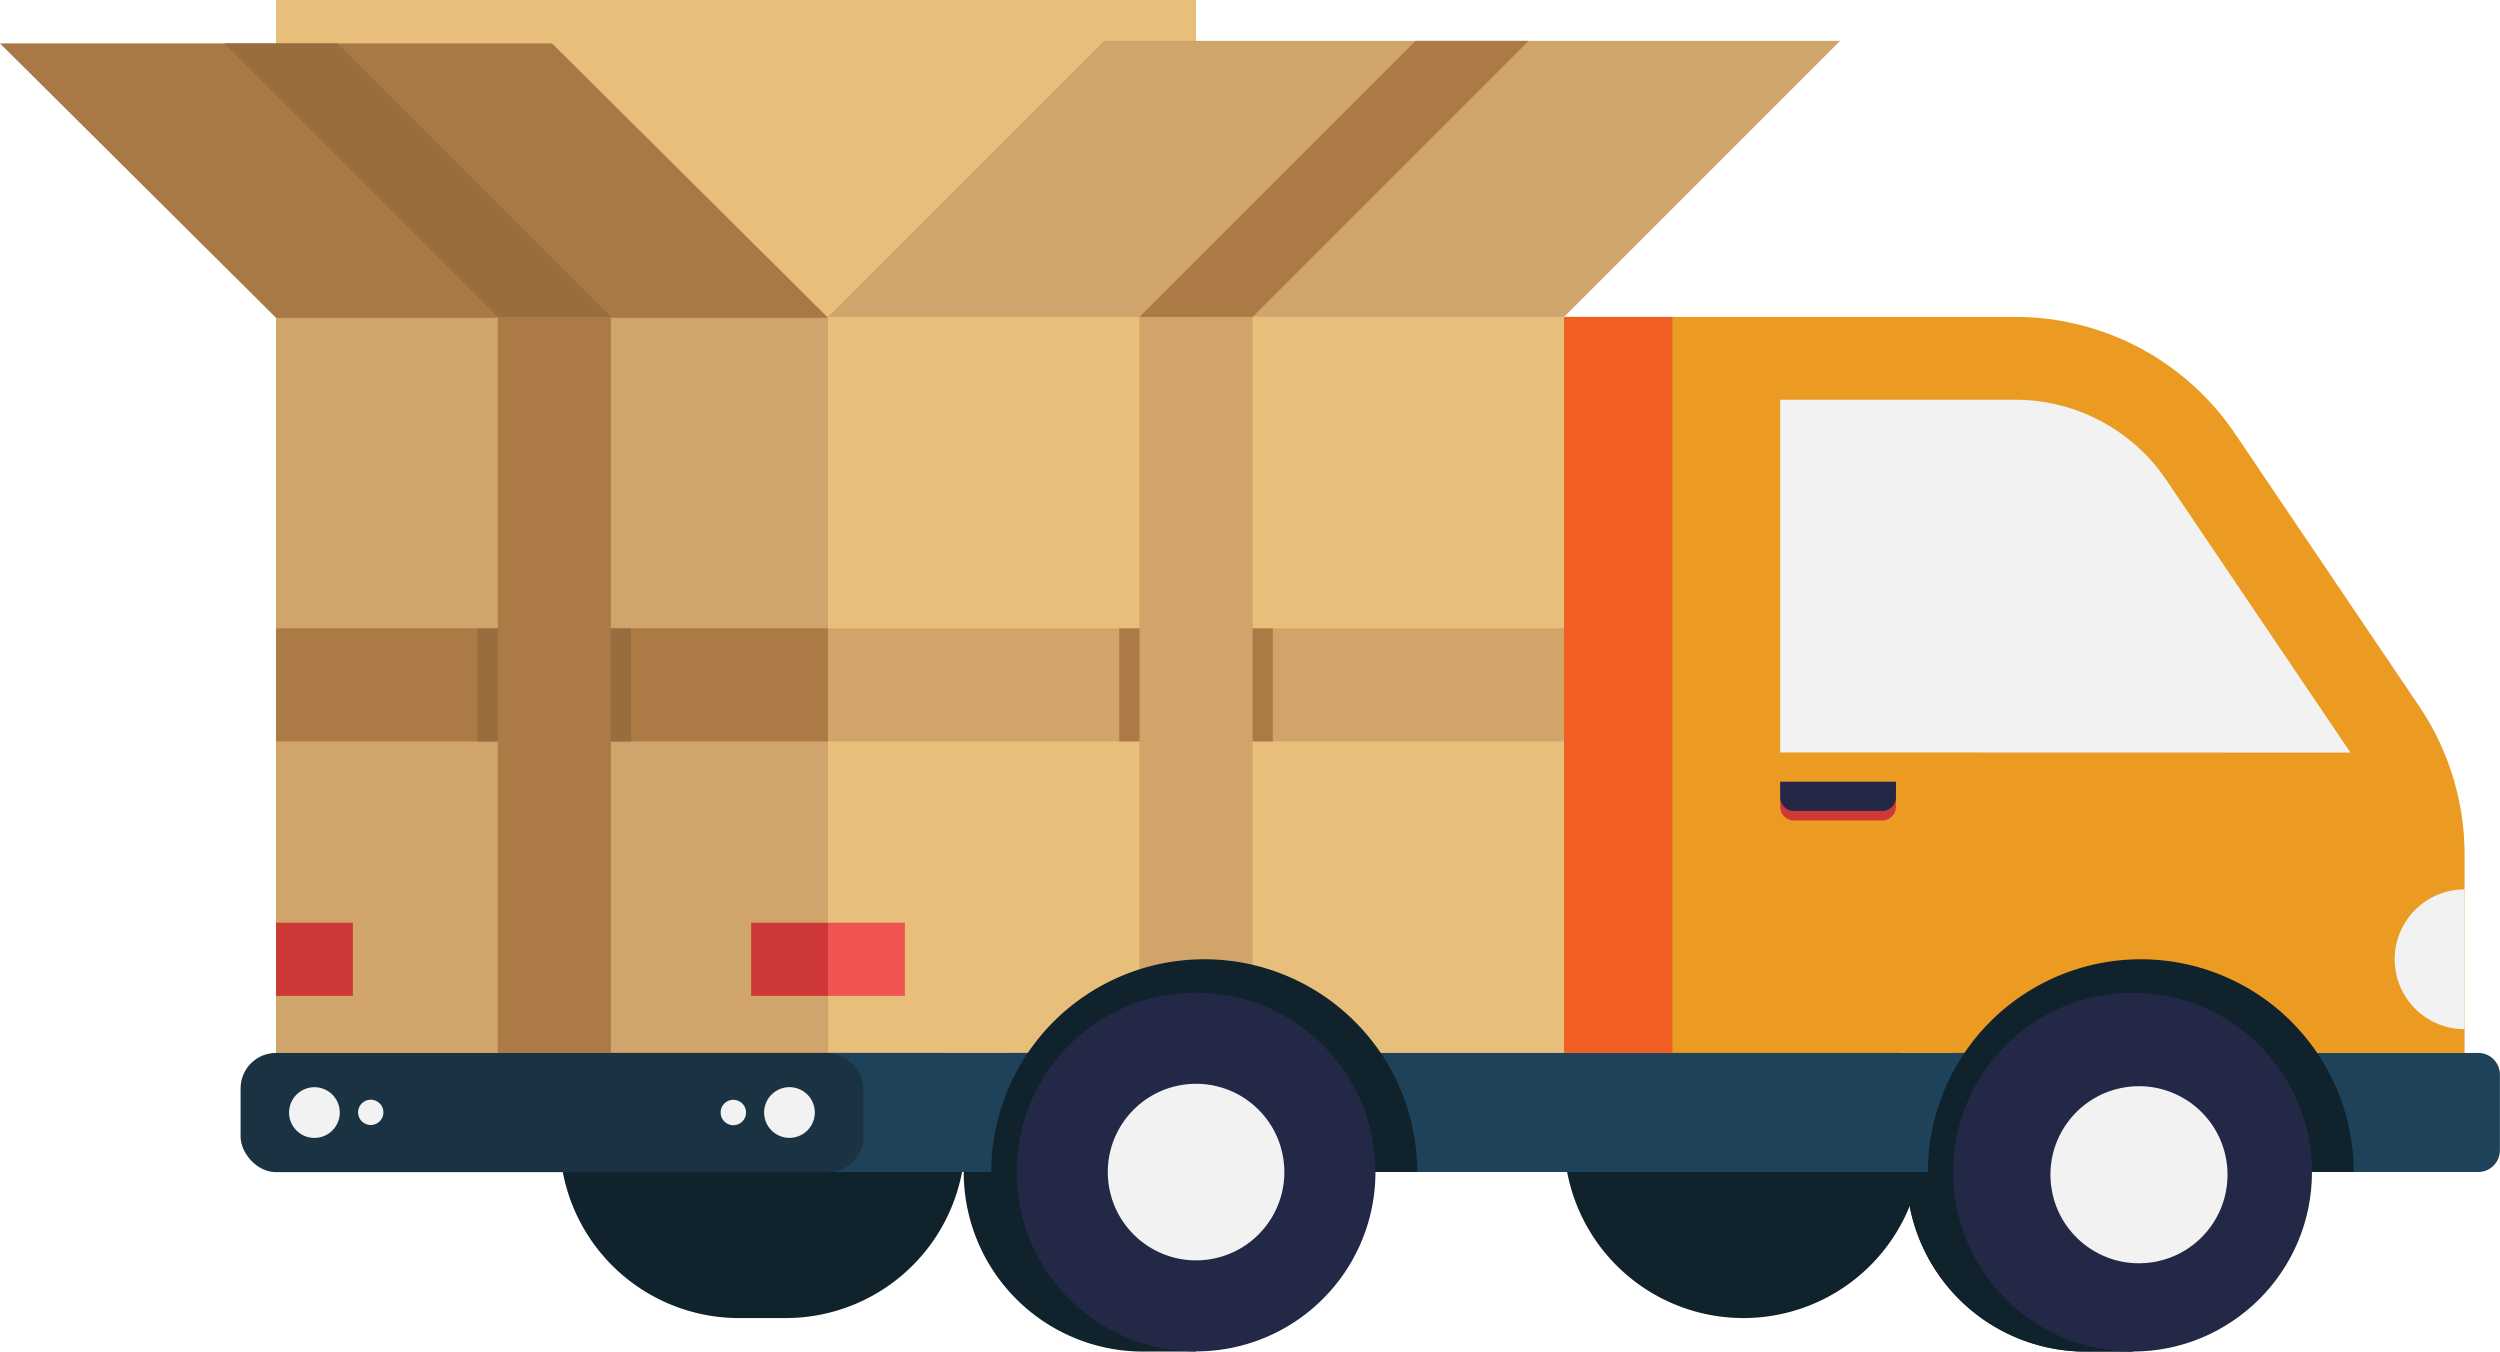 <svg xmlns="http://www.w3.org/2000/svg" viewBox="0 0 484.22 261.78"><defs><style>.cls-1{fill:#10222c;}.cls-2{fill:#e8be7b;}.cls-3{fill:#d1a569;}.cls-4{fill:#ab7a45;}.cls-5{fill:#d0a56b;}.cls-6{fill:#986e3e;}.cls-7{fill:#a87944;}.cls-8{fill:#1d4259;}.cls-9{fill:#eb9b22;}.cls-10{fill:#f2f2f3;}.cls-11{fill:#f15e22;}.cls-12{fill:#222846;}.cls-13{fill:#ce3836;}.cls-14{fill:#f05452;}.cls-15{fill:#1a3241;}</style></defs><title>Asset 1</title><g id="Layer_2" data-name="Layer 2"><g id="Layer_1-2" data-name="Layer 1"><g id="fretinho"><path class="cls-1" d="M403.41,192.29a34.75,34.75,0,0,0,0,69.49h9.64V192.29Z"/><path class="cls-1" d="M222,192.29a34.75,34.75,0,1,0,0,69.49h9.63V192.29Z"/><path class="cls-1" d="M403.41,192.29a34.75,34.75,0,0,0,0,69.49h9.64V192.29Z"/><path class="cls-1" d="M372.43,220.55a34.75,34.75,0,1,0-34.74,34.74A34.74,34.74,0,0,0,372.43,220.55Z"/><path class="cls-1" d="M142.56,185.8a34.75,34.75,0,0,0,0,69.49h9.63V185.8Z"/><path class="cls-1" d="M186.94,220.55a34.75,34.75,0,1,0-34.75,34.74A34.75,34.75,0,0,0,186.94,220.55Z"/><rect class="cls-2" x="53.46" width="178.2" height="61.55"/><rect class="cls-2" x="160.38" y="61.38" width="142.56" height="142.56"/><rect class="cls-3" x="220.71" y="61.38" width="21.9" height="142.56" transform="translate(364.32 -99) rotate(90)"/><rect class="cls-4" x="216.79" y="121.71" width="29.74" height="21.9"/><rect class="cls-3" x="220.71" y="61.38" width="21.9" height="142.56"/><rect class="cls-5" x="53.46" y="61.38" width="106.92" height="142.56"/><rect class="cls-4" x="95.97" y="79.2" width="21.9" height="106.92" transform="translate(239.58 25.74) rotate(90)"/><rect class="cls-6" x="92.48" y="121.71" width="29.74" height="21.9"/><polygon class="cls-7" points="160.38 61.55 53.46 61.55 0 8.41 106.92 8.41 160.38 61.55"/><rect class="cls-4" x="96.4" y="61.38" width="21.9" height="142.56" transform="translate(214.71 265.32) rotate(-180)"/><polygon class="cls-6" points="118.3 61.38 96.41 61.38 43.43 8.41 65.33 8.41 118.3 61.38"/><polygon class="cls-5" points="160.38 61.38 302.94 61.38 356.4 7.92 213.84 7.92 160.38 61.38"/><polygon class="cls-4" points="220.71 61.38 242.61 61.38 296.07 7.92 274.17 7.92 220.71 61.38"/><path class="cls-8" d="M160.38,203.94H480a4.2,4.2,0,0,1,4.2,4.2v14.7A4.2,4.2,0,0,1,480,227H160.38a0,0,0,0,1,0,0V203.94A0,0,0,0,1,160.38,203.94Z"/><path class="cls-9" d="M477.36,203.94H302.94V61.38h87.4A51.36,51.36,0,0,1,432.9,84l35.65,52.77a51.33,51.33,0,0,1,8.81,28.75Z"/><path class="cls-10" d="M344.8,145.74V77.43h45.54A35.29,35.29,0,0,1,419.61,93l35.65,52.77Z"/><rect class="cls-11" x="302.94" y="61.38" width="21" height="142.56"/><path class="cls-1" d="M233.27,185.8A41.23,41.23,0,0,0,192,227H274.5A41.23,41.23,0,0,0,233.27,185.8Z"/><path class="cls-1" d="M414.65,185.8A41.23,41.23,0,0,0,373.42,227h82.46A41.23,41.23,0,0,0,414.65,185.8Z"/><path class="cls-12" d="M266.41,227a34.75,34.75,0,1,0-34.75,34.75A34.74,34.74,0,0,0,266.41,227Z"/><circle class="cls-10" cx="231.66" cy="227.03" r="17.1" transform="translate(-33.28 39.9) rotate(-9.19)"/><circle class="cls-12" cx="413.05" cy="227.03" r="34.75"/><circle class="cls-10" cx="413.05" cy="227.03" r="17.1" transform="matrix(0.99, -0.16, 0.16, 0.99, -30.95, 68.86)"/><rect class="cls-13" x="145.49" y="178.72" width="14.89" height="14.17"/><rect class="cls-14" x="160.38" y="178.72" width="14.89" height="14.17"/><rect class="cls-13" x="53.46" y="178.72" width="14.89" height="14.17"/><path class="cls-13" d="M347.47,151.46h17.08a2.66,2.66,0,0,1,2.66,2.66v4.81a0,0,0,0,1,0,0H344.8a0,0,0,0,1,0,0v-4.81A2.66,2.66,0,0,1,347.47,151.46Z" transform="translate(712.02 310.38) rotate(-180)"/><path class="cls-12" d="M347.47,151.46h17.08a2.66,2.66,0,0,1,2.66,2.66v3a0,0,0,0,1,0,0H344.8a0,0,0,0,1,0,0v-3A2.67,2.67,0,0,1,347.47,151.46Z" transform="translate(712.02 308.53) rotate(-180)"/><path class="cls-10" d="M463.82,185.8a13.54,13.54,0,0,1,13.54-13.53v27.07A13.54,13.54,0,0,1,463.82,185.8Z"/><rect class="cls-15" x="46.6" y="203.94" width="120.63" height="23.09" rx="6.86"/><path class="cls-10" d="M148,215.49a4.91,4.91,0,1,1,4.91,4.9A4.91,4.91,0,0,1,148,215.49Z"/><path class="cls-10" d="M139.58,215.49a2.46,2.46,0,1,1,2.45,2.45A2.46,2.46,0,0,1,139.58,215.49Z"/><path class="cls-10" d="M65.81,215.49a4.91,4.91,0,1,1-4.9-4.91A4.9,4.9,0,0,1,65.81,215.49Z"/><path class="cls-10" d="M74.26,215.49A2.45,2.45,0,1,1,71.81,213,2.45,2.45,0,0,1,74.26,215.49Z"/></g></g></g></svg>